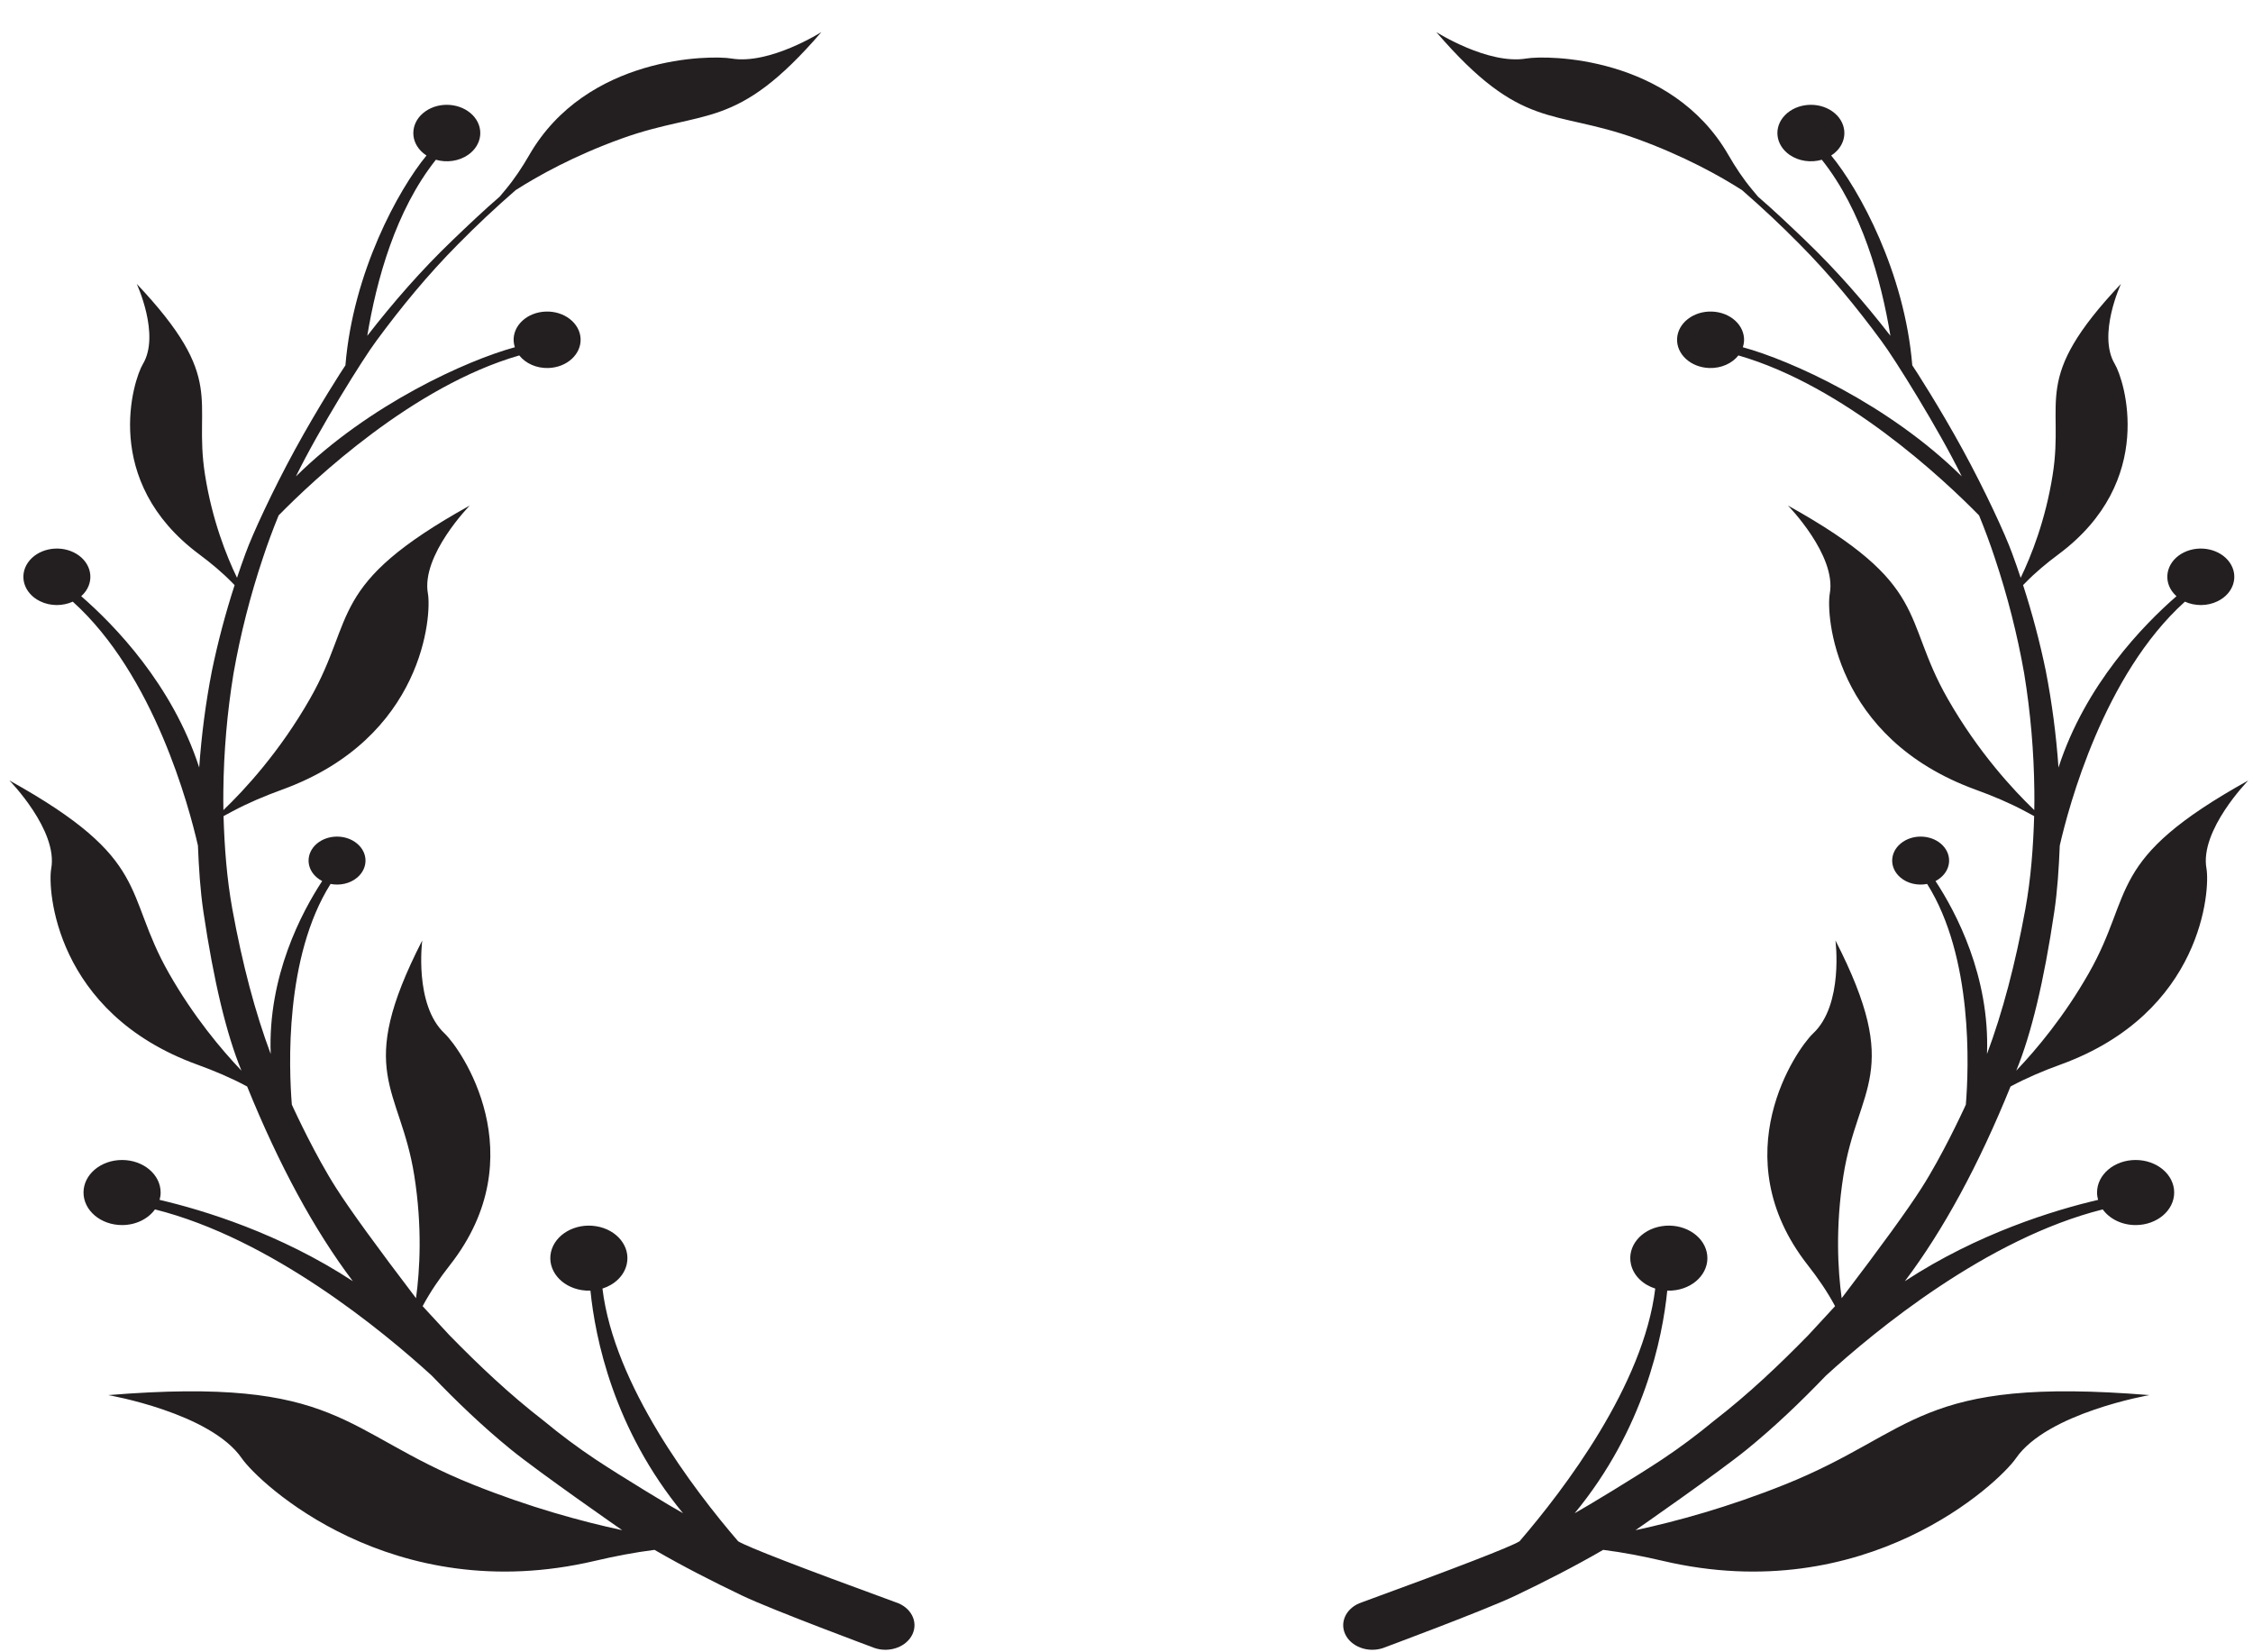 <?xml version="1.0" encoding="UTF-8"?>
<svg width="60px" height="44px" viewBox="0 0 60 44" version="1.1" xmlns="http://www.w3.org/2000/svg" xmlns:xlink="http://www.w3.org/1999/xlink">
    <title>14</title>
    <g id="页面-1" stroke="none" stroke-width="1" fill="none" fill-rule="evenodd">
        <g id="花环" transform="translate(-319, -246)" fill="#231F20">
            <path d="M338.658,287.044 C337.469,285.661 335.355,282.886 335.044,280.314 C335.368,280.211 335.622,279.973 335.691,279.665 C335.797,279.195 335.43,278.742 334.873,278.653 C334.316,278.564 333.779,278.873 333.673,279.343 C333.568,279.813 333.934,280.266 334.492,280.355 C334.57,280.368 334.648,280.371 334.724,280.369 C334.85,281.625 335.338,284.052 337.189,286.296 C336.897,286.136 335.559,285.327 334.858,284.862 C334.391,284.551 333.93,284.208 333.477,283.833 C332.57,283.132 331.75,282.355 330.967,281.554 L330.399,280.939 L330.258,280.785 L330.255,280.783 L330.259,280.775 C330.463,280.394 330.712,280.033 330.985,279.685 C333.264,276.773 331.273,273.927 330.84,273.52 C330.021,272.753 330.245,271.043 330.245,271.043 C328.43,274.588 329.656,274.92 330.033,277.306 C330.251,278.684 330.179,279.839 330.079,280.57 C329.029,279.191 328.319,278.213 327.951,277.635 C327.397,276.768 326.866,275.618 326.809,275.497 C326.797,275.469 326.784,275.442 326.772,275.414 C326.693,274.437 326.575,271.488 327.803,269.539 C328.052,269.588 328.324,269.531 328.516,269.366 C328.81,269.114 328.806,268.709 328.507,268.462 C328.209,268.214 327.729,268.218 327.435,268.469 C327.142,268.721 327.146,269.126 327.445,269.373 C327.487,269.408 327.532,269.437 327.58,269.462 C327.035,270.292 326.13,271.997 326.209,274.067 C325.795,272.961 325.454,271.672 325.186,270.201 C325.04,269.395 324.977,268.559 324.953,267.733 L325.191,267.605 C325.609,267.381 326.053,267.195 326.507,267.03 C330.307,265.65 330.494,262.349 330.396,261.809 C330.21,260.789 331.51,259.462 331.51,259.462 C327.687,261.586 328.496,262.432 327.259,264.601 C326.443,266.033 325.498,267.047 324.95,267.572 C324.947,267.404 324.945,267.236 324.948,267.068 C324.959,266.02 325.049,264.972 325.219,263.932 C325.402,262.893 325.664,261.864 326.003,260.852 C326.128,260.473 326.268,260.097 326.42,259.725 C327.364,258.763 330.002,256.28 332.829,255.465 C332.996,255.676 333.285,255.811 333.607,255.8 C334.099,255.783 334.482,255.432 334.462,255.017 C334.441,254.602 334.026,254.28 333.534,254.297 C333.042,254.314 332.659,254.664 332.679,255.079 C332.682,255.137 332.694,255.193 332.711,255.247 C331.443,255.592 328.832,256.762 326.881,258.686 C327.49,257.439 328.682,255.53 329.017,255.085 C329.676,254.188 330.392,253.317 331.196,252.506 C331.686,252.008 332.199,251.527 332.734,251.062 C333.324,250.685 334.285,250.147 335.557,249.689 C337.78,248.89 338.598,249.5 340.875,246.854 C340.875,246.854 339.495,247.73 338.478,247.558 C337.94,247.467 334.622,247.474 333.092,250.133 C332.908,250.451 332.705,250.76 332.464,251.049 L332.307,251.237 C331.895,251.591 331.436,252.027 331.048,252.4 C330.217,253.196 329.471,254.054 328.781,254.942 C329.026,253.456 329.537,251.6 330.608,250.254 C330.892,250.336 331.219,250.296 331.467,250.123 C331.847,249.858 331.9,249.384 331.586,249.064 C331.271,248.744 330.709,248.699 330.33,248.964 C329.951,249.229 329.898,249.703 330.212,250.023 C330.256,250.068 330.305,250.107 330.358,250.141 C329.61,251.048 328.402,253.252 328.199,255.728 C328.129,255.828 327.467,256.854 326.856,257.973 C326.263,259.058 325.722,260.23 325.54,260.734 C325.46,260.951 325.384,261.168 325.312,261.386 C325.035,260.813 324.65,259.854 324.459,258.639 C324.14,256.619 325.056,256.117 322.641,253.559 C322.641,253.559 323.273,254.915 322.805,255.695 C322.557,256.108 321.678,258.807 324.305,260.761 C324.62,260.995 324.919,261.244 325.185,261.517 L325.248,261.581 C325.005,262.331 324.804,263.09 324.645,263.856 C324.478,264.711 324.366,265.573 324.305,266.439 C323.59,264.23 322.043,262.642 321.163,261.877 C321.208,261.836 321.25,261.791 321.285,261.74 C321.533,261.382 321.391,260.921 320.966,260.711 C320.54,260.501 319.994,260.622 319.745,260.98 C319.496,261.339 319.639,261.8 320.064,262.009 C320.343,262.147 320.673,262.142 320.938,262.022 C323.1,263.968 324.035,267.483 324.271,268.516 C324.295,269.105 324.331,269.699 324.417,270.279 C324.691,272.126 325.029,273.536 325.43,274.511 C324.883,273.937 324.151,273.061 323.501,271.921 C322.264,269.753 323.073,268.906 319.25,266.783 C319.25,266.783 320.55,268.109 320.364,269.13 C320.266,269.67 320.453,272.971 324.253,274.35 C324.708,274.515 325.151,274.702 325.569,274.926 L325.582,274.933 C326.431,277.027 327.369,278.755 328.396,280.117 C326.455,278.845 324.423,278.226 323.25,277.952 C323.268,277.889 323.278,277.824 323.278,277.756 C323.278,277.278 322.818,276.89 322.251,276.89 C321.684,276.89 321.224,277.278 321.224,277.756 C321.224,278.235 321.684,278.623 322.251,278.623 C322.622,278.623 322.947,278.455 323.127,278.206 C326.217,278.98 329.2,281.446 330.5,282.634 C331.158,283.319 331.85,283.984 332.603,284.597 C333.357,285.211 335.556,286.739 335.57,286.748 C334.48,286.514 333.097,286.136 331.592,285.532 C328.084,284.125 328.084,282.646 321.883,283.151 C321.883,283.151 324.604,283.62 325.44,284.835 C325.883,285.478 329.425,288.84 334.848,287.564 C335.369,287.442 335.896,287.34 336.43,287.272 C337.187,287.71 337.974,288.113 338.775,288.495 C339.575,288.877 342.295,289.887 342.3,289.889 C342.699,290.019 343.148,289.851 343.302,289.514 C343.456,289.177 343.257,288.799 342.857,288.669 C340.303,287.736 338.903,287.194 338.658,287.044 Z M359.467,287.044 C360.656,285.661 362.77,282.886 363.081,280.314 C362.757,280.211 362.503,279.973 362.434,279.665 C362.328,279.195 362.695,278.742 363.252,278.653 C363.809,278.564 364.346,278.873 364.452,279.343 C364.557,279.813 364.191,280.266 363.633,280.355 C363.555,280.368 363.477,280.371 363.401,280.369 C363.275,281.625 362.787,284.052 360.936,286.296 C361.228,286.136 362.566,285.327 363.267,284.862 C363.734,284.551 364.195,284.208 364.648,283.833 C365.555,283.132 366.375,282.355 367.158,281.554 L367.726,280.939 L367.867,280.785 L367.87,280.783 L367.866,280.775 C367.662,280.394 367.413,280.033 367.14,279.685 C364.861,276.773 366.852,273.927 367.285,273.52 C368.104,272.753 367.88,271.043 367.88,271.043 C369.695,274.588 368.469,274.92 368.092,277.306 C367.874,278.684 367.946,279.839 368.046,280.57 C369.096,279.191 369.806,278.213 370.174,277.635 C370.728,276.768 371.259,275.618 371.316,275.497 C371.328,275.469 371.341,275.442 371.353,275.414 C371.432,274.437 371.55,271.488 370.322,269.539 C370.073,269.588 369.801,269.531 369.609,269.366 C369.315,269.114 369.319,268.709 369.618,268.462 C369.916,268.214 370.396,268.218 370.69,268.469 C370.983,268.721 370.979,269.126 370.68,269.373 C370.638,269.408 370.593,269.437 370.545,269.462 C371.09,270.292 371.995,271.997 371.916,274.067 C372.33,272.961 372.671,271.672 372.939,270.201 C373.085,269.395 373.148,268.559 373.172,267.733 L372.934,267.605 C372.516,267.381 372.072,267.195 371.618,267.03 C367.818,265.65 367.631,262.349 367.729,261.809 C367.915,260.789 366.615,259.462 366.615,259.462 C370.438,261.586 369.629,262.432 370.866,264.601 C371.682,266.033 372.627,267.047 373.175,267.572 C373.178,267.404 373.18,267.236 373.177,267.068 C373.166,266.02 373.076,264.972 372.906,263.932 C372.723,262.893 372.461,261.864 372.122,260.852 C371.997,260.473 371.857,260.097 371.705,259.725 C370.761,258.763 368.123,256.28 365.296,255.465 C365.129,255.676 364.84,255.811 364.518,255.8 C364.026,255.783 363.643,255.432 363.663,255.017 C363.684,254.602 364.099,254.28 364.591,254.297 C365.083,254.314 365.466,254.664 365.446,255.079 C365.443,255.137 365.431,255.193 365.414,255.247 C366.682,255.592 369.293,256.762 371.244,258.686 C370.635,257.439 369.443,255.53 369.108,255.085 C368.449,254.188 367.733,253.317 366.929,252.506 C366.439,252.008 365.926,251.527 365.391,251.062 C364.801,250.685 363.84,250.147 362.568,249.689 C360.345,248.89 359.527,249.5 357.25,246.854 C357.25,246.854 358.63,247.73 359.647,247.558 C360.185,247.467 363.503,247.474 365.033,250.133 C365.217,250.451 365.42,250.76 365.661,251.049 L365.818,251.237 C366.23,251.591 366.689,252.027 367.077,252.4 C367.908,253.196 368.654,254.054 369.344,254.942 C369.099,253.456 368.588,251.6 367.517,250.254 C367.233,250.336 366.906,250.296 366.658,250.123 C366.278,249.858 366.225,249.384 366.539,249.064 C366.854,248.744 367.416,248.699 367.795,248.964 C368.174,249.229 368.227,249.703 367.913,250.023 C367.869,250.068 367.82,250.107 367.767,250.141 C368.515,251.048 369.723,253.252 369.926,255.728 C369.996,255.828 370.658,256.854 371.269,257.973 C371.862,259.058 372.403,260.23 372.585,260.734 C372.665,260.951 372.741,261.168 372.813,261.386 C373.09,260.813 373.475,259.854 373.666,258.639 C373.985,256.619 373.069,256.117 375.484,253.559 C375.484,253.559 374.852,254.915 375.32,255.695 C375.568,256.108 376.447,258.807 373.82,260.761 C373.505,260.995 373.206,261.244 372.94,261.517 L372.877,261.581 C373.12,262.331 373.321,263.09 373.48,263.856 C373.647,264.711 373.759,265.573 373.82,266.439 C374.535,264.23 376.082,262.642 376.962,261.877 C376.917,261.836 376.875,261.791 376.84,261.74 C376.592,261.382 376.734,260.921 377.159,260.711 C377.585,260.501 378.131,260.622 378.38,260.98 C378.629,261.339 378.486,261.8 378.061,262.009 C377.782,262.147 377.452,262.142 377.187,262.022 C375.025,263.968 374.09,267.483 373.854,268.516 C373.83,269.105 373.794,269.699 373.708,270.279 C373.434,272.126 373.096,273.536 372.695,274.511 C373.242,273.937 373.974,273.061 374.624,271.921 C375.861,269.753 375.052,268.906 378.875,266.783 C378.875,266.783 377.575,268.109 377.761,269.13 C377.859,269.67 377.672,272.971 373.872,274.35 C373.417,274.515 372.974,274.702 372.556,274.926 L372.543,274.933 C371.694,277.027 370.756,278.755 369.729,280.117 C371.67,278.845 373.702,278.226 374.875,277.952 C374.857,277.889 374.847,277.824 374.847,277.756 C374.847,277.278 375.307,276.89 375.874,276.89 C376.441,276.89 376.901,277.278 376.901,277.756 C376.901,278.235 376.441,278.623 375.874,278.623 C375.503,278.623 375.178,278.455 374.998,278.206 C371.908,278.98 368.925,281.446 367.625,282.634 C366.967,283.319 366.275,283.984 365.522,284.597 C364.768,285.211 362.569,286.739 362.555,286.748 C363.645,286.514 365.028,286.136 366.533,285.532 C370.041,284.125 370.041,282.646 376.242,283.151 C376.242,283.151 373.521,283.62 372.685,284.835 C372.242,285.478 368.7,288.84 363.277,287.564 C362.756,287.442 362.229,287.34 361.695,287.272 C360.938,287.71 360.151,288.113 359.35,288.495 C358.55,288.877 355.83,289.887 355.825,289.889 C355.426,290.019 354.977,289.851 354.823,289.514 C354.669,289.177 354.868,288.799 355.268,288.669 C357.822,287.736 359.222,287.194 359.467,287.044 Z" id="14"></path>
        </g>
    </g>
</svg>